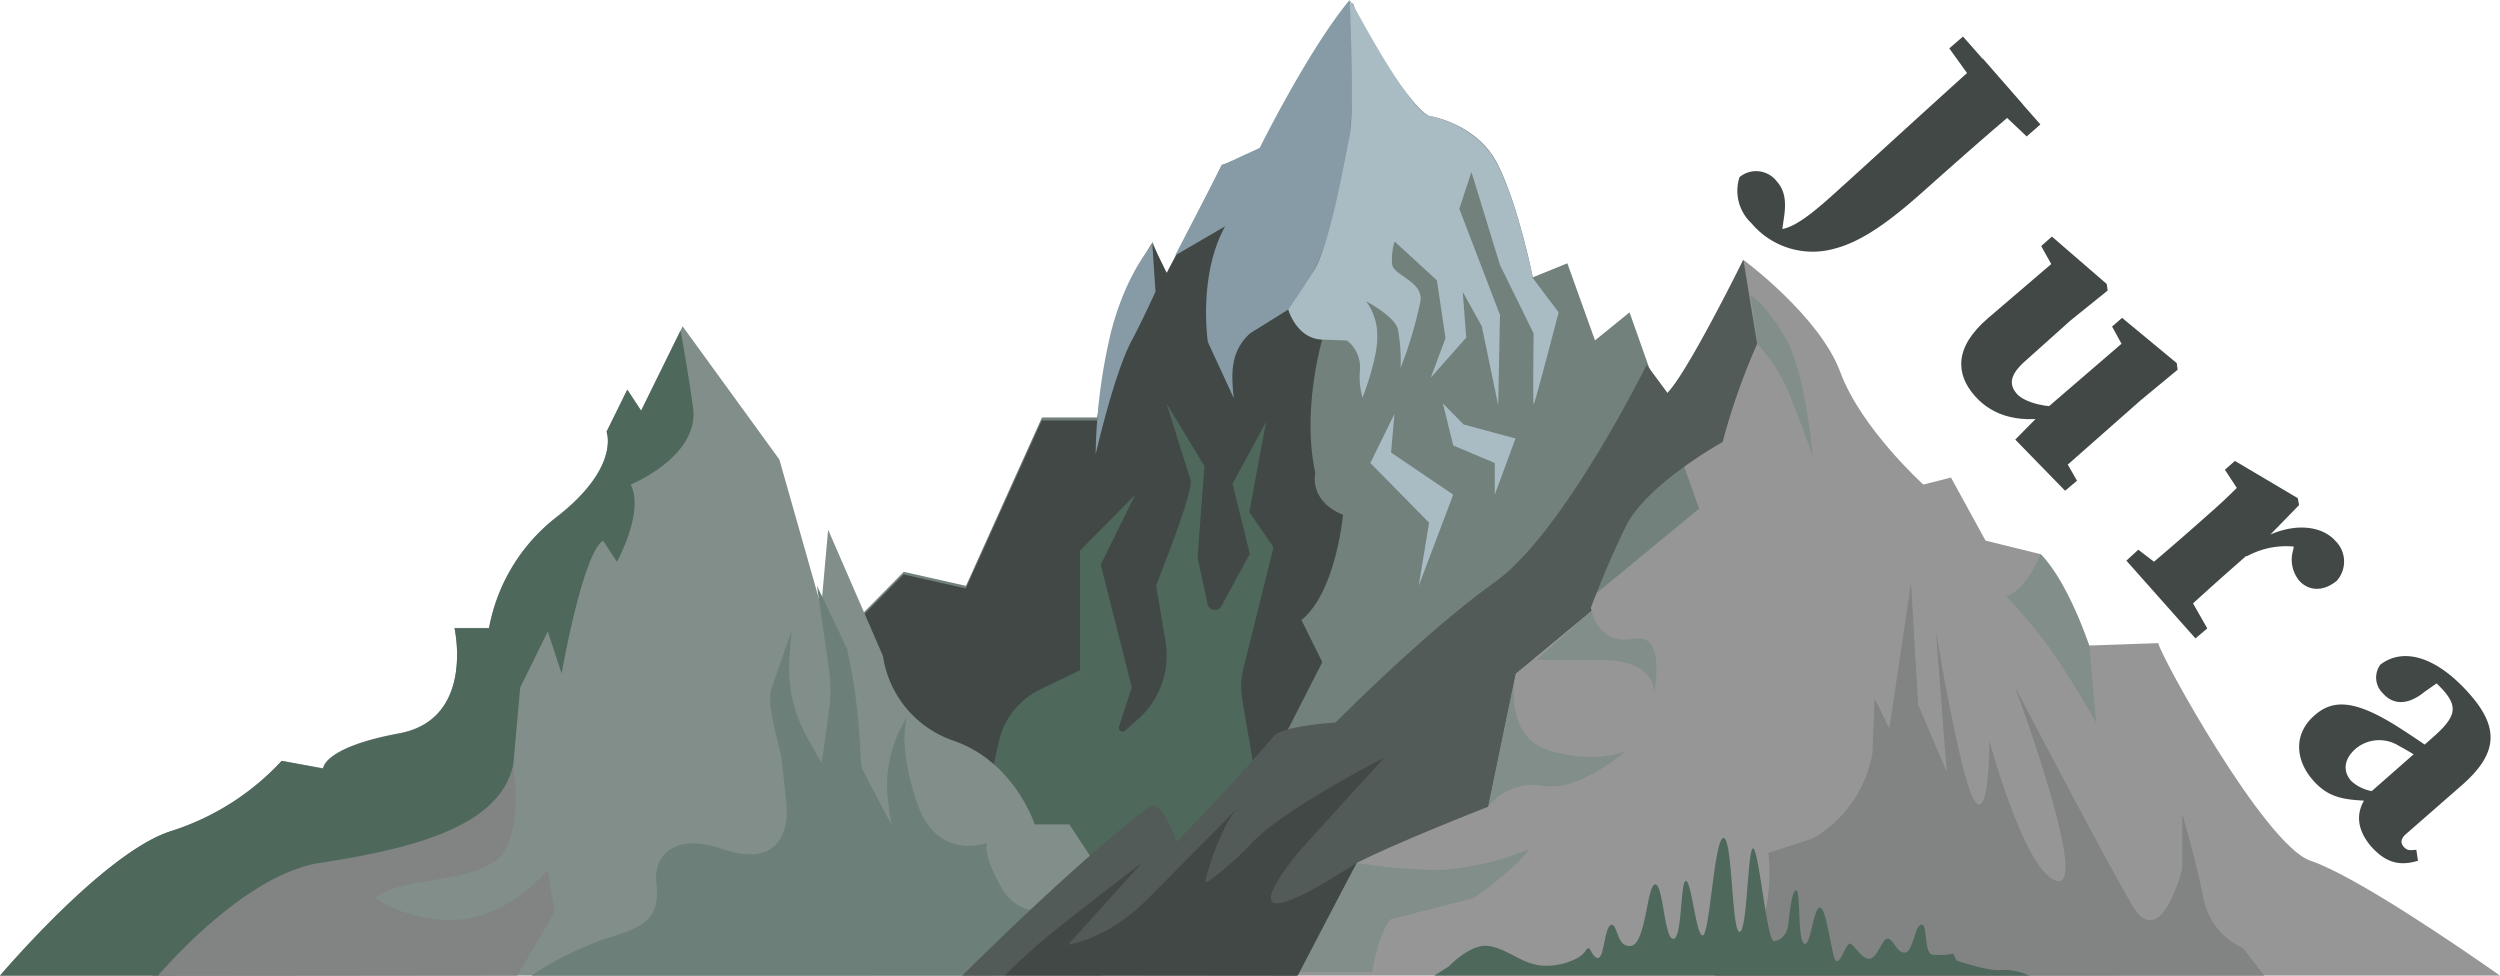 <svg xmlns="http://www.w3.org/2000/svg" viewBox="0 0 249.72 97.45"><defs><style>.cls-1{fill:#969696;}.cls-2{fill:#72817c;}.cls-3{fill:#414846;}.cls-4{fill:#4e685c;}.cls-5{fill:#828e8a;}.cls-6{fill:#6c7f78;}.cls-7{fill:#869ba5;}.cls-8{fill:#a9bcc4;}.cls-9{fill:#424846;}.cls-10{fill:#818483;}.cls-11{fill:#525b58;}</style></defs><title>logo</title><g id="Calque_1" data-name="Calque 1"><path class="cls-1" d="M250,100.45c-3.83-2.69-14.37-9.93-18.94-11.48S216,68.37,215.87,67.24l-6.9.24-4.84-9.12L198.61,57l-3.45-6.3-2.76.7s-6.22-5.61-8.29-11.22-9.67-11.21-9.67-11.21-5.52,11.21-7.59,13.32l-2.07-2.81s-8.29,16.82-15.19,21.73-15.88,14-15.88,14-5.29.31-6.22,1.41c-4.14,4.9-9.66,10.51-9.66,10.51s-1.49-4.47-2.76-3.51C108,89,98.88,98,96.39,100.45Z" transform="translate(-0.28 -3)"/><path class="cls-2" d="M94.74,97,76.06,69.23l7.59-2.11,6.91-7,6.21,1.4,7.59-16.82h5.53s1.38-11.21,5.52-17.52l1.38,3.5,5.53-11.21,4.14-1.4s4.14-8.41,6.9-12.62,2.16-.87,2.16-.87c-.86-1.73,5.31,9,7.51,10,0,0,4.83.7,6.9,4.91s3.46,11.21,3.46,11.21l3.45-1.4L159.6,37l3.45-2.8L170,53.81,118.9,95.9Z" transform="translate(-0.28 -3)"/><path class="cls-3" d="M113,100l13.15-7.79L122,89.46l10.36-20.32-2.08-4.21c3.46-2.8,4.15-10.51,4.15-10.51-3.46-1.4-2.77-4.2-2.77-4.2-1.38-6.31.7-13.32.7-13.32-3.46-1.4-3.46-3.5-3.46-3.5a62.42,62.42,0,0,0,3.46-7c3.13-3.18,3-19.63,2.79-23.26-.31.42-.84,1.19-1.76,2.59-2.76,4.2-6.9,12.61-6.9,12.61l-4.15,1.4-5.52,10.51-1.38-2.8C111.25,33.75,109.87,45,109.87,45h-5.53L96.75,61.78l-6.22-1.4-6.9,7L76,69.49l11.17,18C92.79,90,113,100,113,100Z" transform="translate(-0.28 -3)"/><path class="cls-4" d="M126.8,45.05c0-.35-1.72,9.11-1.72,9.11l2.41,3.5-3,12.1a7.7,7.7,0,0,0-.12,3.17l2.14,12.42-16.92,9.11-11-10.87L100.07,77a7.64,7.64,0,0,1,4.09-5.12l4-1.93V58l5.53-5.6-3.46,7,3.11,12.26-1.29,3.92a.38.38,0,0,0,.6.41L114,74.8A8.5,8.5,0,0,0,116.69,67l-.93-5.52s3.79-9.46,3.45-10.51-2.42-7.71-2.42-7.71l3.8,6.3-.69,9.12,1,4.65a.75.75,0,0,0,1.39.21l2.83-5.22-1.73-7Z" transform="translate(-0.28 -3)"/><path class="cls-5" d="M99.32,100.45,114,95.86l-6.9-10.51h-3.46S101.6,79,95.39,76.94a10.57,10.57,0,0,1-6.91-8.41L83,55.91l-.69,7.71L78.13,48.9,68.46,35.59,64.32,44l-1.38-2.1-2.07,4.2s1.38,3.5-4.84,8.41a18.18,18.18,0,0,0-6.9,11.21H45.68s2.07,9.11-5.53,10.52-7.59,3.5-7.59,3.5L28.42,79a25.57,25.57,0,0,1-11,7C11.62,87.8,3,97.31.28,100.45Z" transform="translate(-0.28 -3)"/><path class="cls-6" d="M110.43,100.45l-4.05-6.69s-4,1.43-6-2-1.5-4.56-1.5-4.56-5,1.9-7-4-1-8.56-1-8.56a12.84,12.84,0,0,0-2,6.85,23,23,0,0,0,.5,4l-3-5.71c-.25-1.13-.11-6-1.5-12l-3-6.28L83.11,70a13.74,13.74,0,0,1,0,3.68c-.19,1.58-.48,3.86-.78,5.54l-1.52-2.74a13.85,13.85,0,0,1-1.67-7.72l.19-2.67-2,5.71c-.5,1.52.69,5.26,1,6.85l.5,4.56s1,7.14-6.49,4.57c-5-1.71-6.8,1-6.5,3.42.5,4-1.77,4.52-5.49,5.71a32.85,32.85,0,0,0-7,3.55Z" transform="translate(-0.28 -3)"/><path class="cls-7" d="M120.93,37.16s-1-6.65,1.73-11.56l-5,2.92,4.66-9,3.79-1.75S131,7.91,135.09,3a78.85,78.85,0,0,1,0,13.55c-.69,6.07-1.38,7.94-1.38,7.94s-2.5,7.68-4.75,9.43l-3.8,2.37c-2.15,1.93-1.84,4.45-1.64,6.48Z" transform="translate(-0.28 -3)"/><path class="cls-7" d="M115.39,27.44s-2.57,2.72-4.12,8.67a55.82,55.82,0,0,0-1.55,12.27s1.89-8.23,3.62-11.39c.86-1.58,2.36-4.85,2.36-4.85Z" transform="translate(-0.28 -3)"/><path class="cls-8" d="M143,14.56c-2.07-.7-7.51-11-7.51-11L135.09,3s.52,10.89,0,13.55-2,11.07-3.63,13.61-2.5,3.76-2.5,3.76.82,2.89,3.35,3l2.52.09a3.42,3.42,0,0,1,1.29,3,7.64,7.64,0,0,0,.26,2.71s1.56-3.94,1.47-6.22a5.63,5.63,0,0,0-1.12-3.41s2.85,1.49,3.19,2.8a17.89,17.89,0,0,1,.26,3.86,39.94,39.94,0,0,0,2-6.75c.17-2-2.77-2.45-2.85-3.68a5.81,5.81,0,0,1,.26-2.19L143.81,31l.86,5.78-1.47,3.94,3.54-4-.35-4.56,1.9,3.42,1.64,7.88.18-9-4.06-10.6,1.21-3.68,2.85,9.29,3.36,6.83s-.08,7,0,7.1,2.5-9.2,2.5-9.2l-2.58-3.42s-1.39-7-3.46-11.21S143,14.56,143,14.56Z" transform="translate(-0.28 -3)"/><polygon class="cls-8" points="139.29 41.35 136.88 46.25 142.75 52.21 141.71 58.52 145.16 49.41 138.95 45.2 139.29 41.35"/><polygon class="cls-8" points="144.13 40.3 145.16 44.5 149.31 46.25 149.31 49.41 151.38 43.8 146.2 42.4 144.13 40.3"/><path class="cls-9" d="M151.66,70.28,159.25,64s-1.38-3.5.69-8.41l2.08-4.9,2.07-2.81s-6.91,8.41-7.6,11.92-4.14,6.3-6.9,7a4.65,4.65,0,0,0-2.19,1.7,27.26,27.26,0,0,0-3.34,6l4.15-3.5.69,12.61Z" transform="translate(-0.28 -3)"/><path class="cls-5" d="M159.25,64s.69,3.51,4.15,2.8,2.07,5.61,2.07,5.61.69-3.5-5.53-3.5h-6.21Z" transform="translate(-0.28 -3)"/><path class="cls-5" d="M151.66,70.28s-1.38,6.31,3.45,7.71,7.6,0,7.6,0-4.84,4.2-8.29,3.5a5.76,5.76,0,0,0-5.52,2.1Z" transform="translate(-0.28 -3)"/><path class="cls-10" d="M226.46,100.45l-2.15-2.77a6.77,6.77,0,0,1-3.91-4.87c-.71-3.65-2.14-8.52-2.14-8.52v5.48s-2.13,8.52-5,3.65-11.75-21.91-11.75-21.91S209,91.59,205.8,91,199,77,199,77s0,7.91-1.42,6.08-3.92-17-3.92-17l1.07,14-2.85-6.69-.71-12.17L189,75.77l-1.47-3-.22,5.48a12.22,12.22,0,0,1-6,8.52l-4.39,1.42a18.93,18.93,0,0,1-.59,7.1c-.69,2.35-3.14,4.19-4.81,5.2Z" transform="translate(-0.28 -3)"/><path class="cls-5" d="M204.13,58.36s-1.38,3.51-3.45,4.21a50.2,50.2,0,0,1,4.14,4.91c2.07,2.8,4.84,7.7,4.84,7.7l-.69-7.7S206.89,61.17,204.13,58.36Z" transform="translate(-0.28 -3)"/><path class="cls-5" d="M175.82,37.34A18,18,0,0,1,179.28,43c1.38,3.5,2.07,5.6,2.07,5.6s-.69-8.41-2.76-11.91-3.46-4.21-3.46-4.21Z" transform="translate(-0.28 -3)"/><path class="cls-5" d="M137.33,100.1c.28-1.51.91-4.29,1.9-5.29l8.29-2.11c4.83-3.5,5.52-4.9,5.52-4.9a27,27,0,0,1-9,2.1,56.93,56.93,0,0,1-8.28-.7l-5.69,10.9Z" transform="translate(-0.28 -3)"/><path class="cls-4" d="M203,100.45a6.54,6.54,0,0,0-2.83-.57c-1,.23-4.44-.93-4.44-.93l-.35-.69a7.47,7.47,0,0,1-2.05.11c-.91-.11-.46-3.12-1.14-3s-.8,2.67-1.6,2.78-1.14-1.27-1.71-1.39-1,1.86-1.82,2-1.6-1.5-2-1.5-.92,2-1.37,1.73-.91-5.21-1.6-5.32-.91,3.93-1.59,3.59-.35-5.33-.8-5.33-.69,2.55-.8,3.47S178.14,97,177.46,97s-1.48-9-2.05-9.25-.57,8.33-1.37,8.33-.69-9.38-1.6-9.38-1.37,9.49-2.05,9.73S169.25,91,168.68,91s-.34,5.78-1.26,5.78-1-5.55-1.82-5.44-.91,5.91-2.39,6.14-1.32-2.26-2-2.09-.68,3.48-1.37,3.3-.68-1.56-1.2-.69-2.9,1.74-4.79,1.39-3.25-1.74-5-1.91S145,99.53,145,99.53l-1.45.92Z" transform="translate(-0.28 -3)"/><path class="cls-11" d="M129.79,100.45l6-11.25c4.14-2.1,13.12-5.61,13.12-5.61l2.76-13.31L159,64.2s1.62-4.43,3.69-8.64,9.66-8.41,9.66-8.41a66.17,66.17,0,0,1,3.45-9.81l-1.38-8.41s-5.52,11.21-7.59,13.32l-2.07-2.81s-8.29,16.82-15.19,21.73-15.88,14-15.88,14-5.29.31-6.22,1.41c-4.14,4.9-9.66,10.51-9.66,10.51s-1.49-4.47-2.76-3.51C108,89,98.88,98,96.39,100.45Z" transform="translate(-0.28 -3)"/><path class="cls-9" d="M129.91,100.45l5.87-11.25c-15.19,9.81-5.52-1.4-5.52-1.4l8.28-9.11s-9.67,4.9-13.12,8.41a31.74,31.74,0,0,1-4.53,4,.14.14,0,0,1-.21-.16c.34-1.26,1.6-5.58,3.36-7.37l-9,9.11c-4.15,4.21-8.06,4.68-8.06,4.68l7.37-8.18s-5.53,4.21-9,7a60.16,60.16,0,0,0-4.68,4.24Z" transform="translate(-0.28 -3)"/><path class="cls-10" d="M51.94,100.45l3.75-6.34L55,89.9s-3.45,4.21-8.29,4.91a14.11,14.11,0,0,1-9-2.11c2.76-2.1,8.28-1.4,11.73-3.5s2.08-9.81,2.08-9.81a10.73,10.73,0,0,1-5.53,6c-4.14,1.75-6.9,1.05-15.53,3.85-7.23,2.35-13.24,9.11-15,11.25Z" transform="translate(-0.28 -3)"/><path class="cls-4" d="M16.05,100.45C19.81,96.2,26.3,90.12,32.21,89.2c9-1.4,17.95-3.5,19.34-9.81l.69-7.71L55,66.07l1.38,4.21S58.45,58.36,60.52,57l1.38,2.11s2.76-4.91,1.38-7.71c0,0,6.91-2.81,6.22-7.71-.5-3.56-1-6.37-1.24-7.65l-3.94,8-1.38-2.1-2.07,4.2s1.38,3.5-4.84,8.41a18.18,18.18,0,0,0-6.9,11.21H45.68s2.07,9.11-5.53,10.52-7.59,3.5-7.59,3.5L28.42,79a25.57,25.57,0,0,1-11,7C11.62,87.8,3,97.31.28,100.45Z" transform="translate(-0.28 -3)"/></g><g id="Calque_2" data-name="Calque 2"><path class="cls-3" d="M202.36,13.45c-2.57,2.13-5.15,4.4-7.73,6.68L192,22.47c-3.5,3.09-6.06,4.74-8.45,5.36a8,8,0,0,1-8.33-2.54,4.42,4.42,0,0,1-1.18-4.6,2.6,2.6,0,0,1,3.73.44c.8.91.95,2,.7,3.66l-.25,1.74-.44-.15-.12-.27.3-.19c1.22-.07,2.68-1.06,4.77-2.89,2.52-2.23,7-6.39,15.62-14.17Zm-6-6.8,7.73,8.78-1.37,1.2L198.89,13l-.9-1-3-4.17Z" transform="translate(-0.28 -3)"/><path class="cls-3" d="M202.58,39.06c-1.59,1.4-1.63,2.38-.84,3.28s3.07,1.42,4.83,1.26l.89,1-1.68,1.49-1.53-1.73,1.48.2c-3.38.75-6.26.17-8.18-2s-2.1-4.86,1.31-7.78l6.95-5.95-.07,1.56-1.57-2.81,1.07-.95,5.48,4.74.09.65-3.72,3Zm-1,7.85,2.82-2.86,8.44-7.27-.09,1.57-1.5-2.73,1-.87,5.46,4.52.09.66L214.09,43l-8.47,7.47,0-3.16,2.13,3.71-1.19,1Z" transform="translate(-0.28 -3)"/><path class="cls-3" d="M213.87,57.91,216.6,60l2.45,2.77,1.71,3-1.18,1L212.68,59Zm5.48-2.18,1.49-1.32c1.41-1.24,1.9-1.72,2.87-2.67l-1.19-1.82,1-.88,6.28,3.72.13.69-2.92,3-3.95,3.48c-1.59,1.4-4.19,3.74-5.29,4.8l-3.85-4.36C215.12,59.41,217.77,57.12,219.35,55.73Zm5.36-.72,1.74,2-1,.26c3.53-2.29,6.71-1.82,8.1-.25a2.89,2.89,0,0,1,.14,4c-1.38,1.12-2.81,1-3.73,0a3.31,3.31,0,0,1-.62-3.08l.29-1.63.57,1.4a8.16,8.16,0,0,0-5.51.87l-1.53-2.1Z" transform="translate(-0.28 -3)"/><path class="cls-3" d="M240.17,75.84c1.27.81,3.4,2.27,4.78,3.26l-1.07.94a32.79,32.79,0,0,0-4-2.55,3.68,3.68,0,0,0-4.28.28c-1.28,1.12-1.26,2.34-.47,3.23a4.06,4.06,0,0,0,2.35,1.06l1.7.38L239,83,236.86,83c-2.43-.13-4-.25-5.63-2.17s-1.89-4.49.21-6.34C233.25,72.86,235.45,72.77,240.17,75.84Zm-3.25,6.42,6.39-5.62c2.26-2,2.53-3,1-4.72a12.9,12.9,0,0,0-2.54-2.15l2.6,1-1.94,1.36c-1.76,1.43-3.19,1.18-4.09.16a2.18,2.18,0,0,1-.29-2.9c2.25-1.73,5.56-.87,8.91,2.93,3,3.39,2.78,5.94-.64,9l-5.72,5c-.51.45-.56.88-.22,1.26s.57.37,1.26.3l.17,1.1c-1.95.59-3.31.12-4.73-1.48C235.54,85.64,235.58,83.85,236.92,82.26Z" transform="translate(-0.28 -3)"/></g></svg>